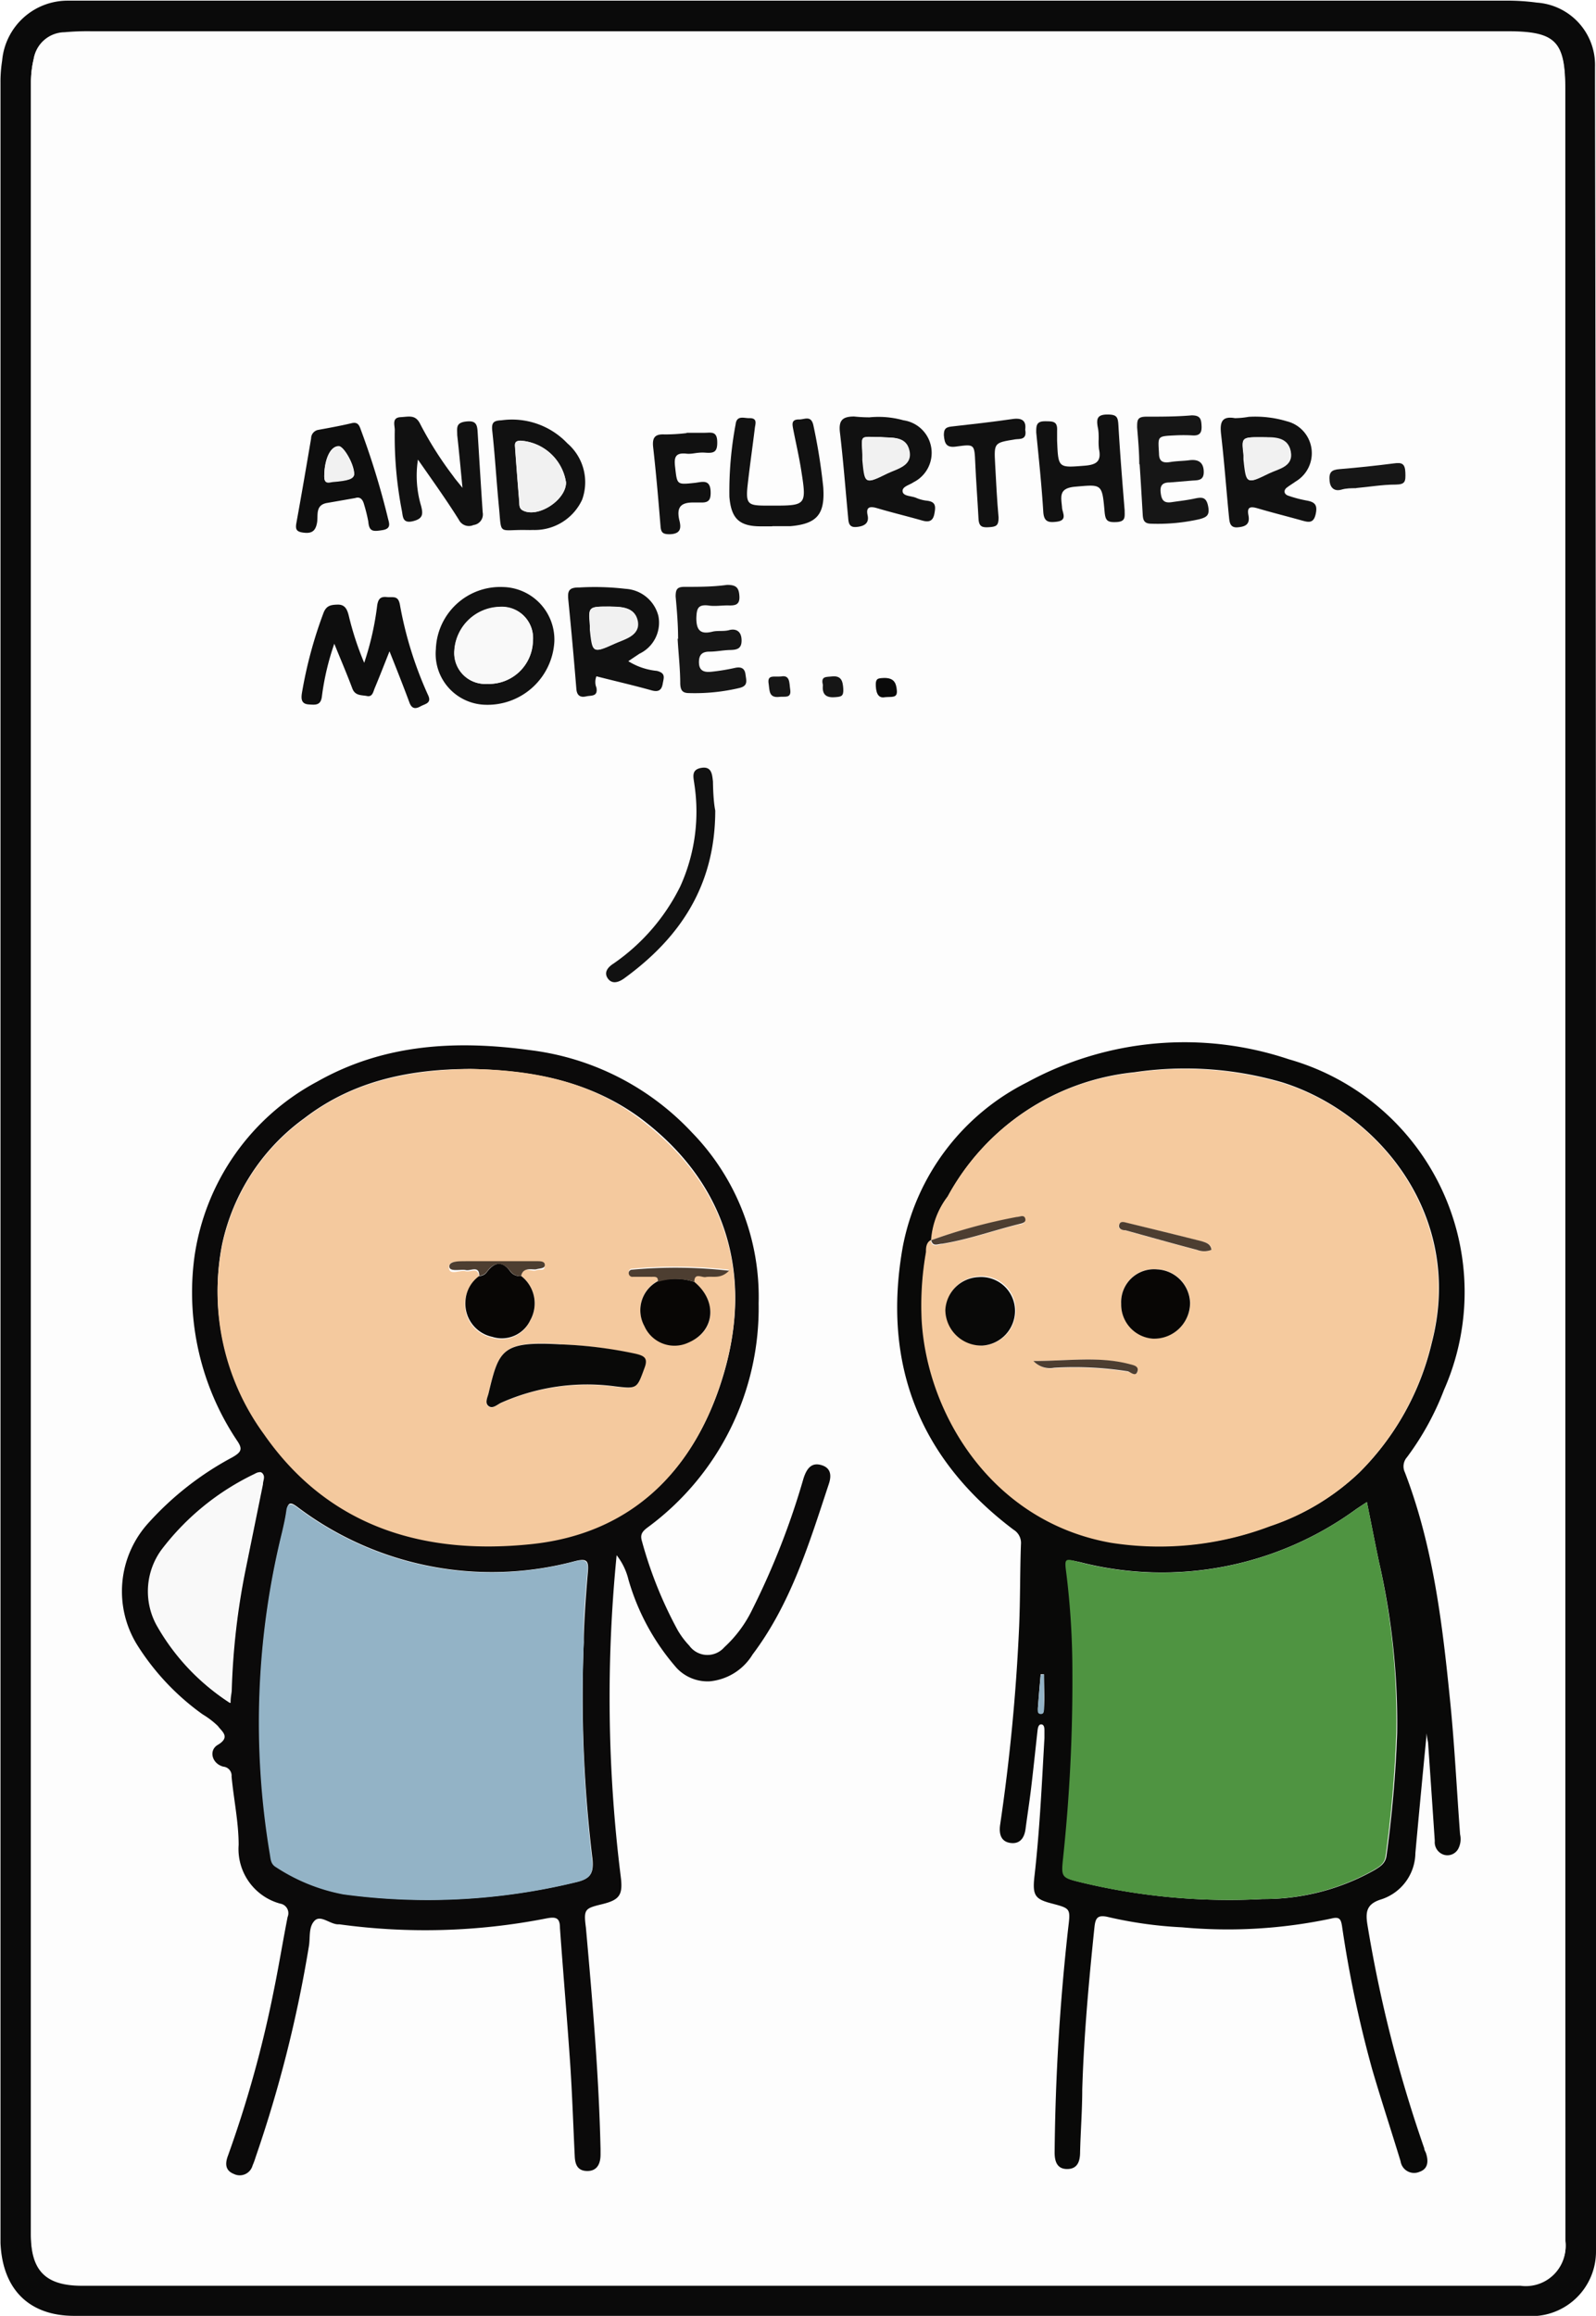 <svg id="ee7db2bd-6e90-4c59-a117-7386924a64f9" data-name="Capa 1" xmlns="http://www.w3.org/2000/svg" viewBox="0 0 97.11 140.84"><defs><style>.ac8d0115-f1ea-4f9d-9345-2fe787ca9352{fill:#0a0a0a;}.c74a6bee-fb5e-4b45-9a67-329422358a69{fill:#fdfdfd;}.\37 ad0a230-ae3d-446e-8f11-4e5e27cf269d{fill:#0b0a0a;}.\33 3ef9a9c-0acc-4592-8d43-059da03e8878{fill:#090908;}.\38 ccdd945-0f3d-4c1f-bfc7-9aeec3b2356a{fill:#0e0e0e;}.\32 7d7eb01-d568-4576-8826-0ecf8002093c{fill:#111;}.\32 1e4c299-81dd-4ff5-9577-2d83feed56af{fill:#161616;}.\39 700e946-428b-4250-b491-ece39b1deabe{fill:#f4c99e;}.f246c9d5-ecf9-4144-b593-a4b3f1dbf7d0{fill:#93b3c6;}.\34 91cad01-f0d1-4e13-9884-679eebbcb7ca{fill:#f9f9f9;}.\39 80ba65d-3823-4dec-b73c-d7ca86f6d890{fill:#f5ca9e;}.a1288ac0-b544-4b6e-84b0-f83e33fc0a81{fill:#4f9441;}.\36 f93bbb2-8112-473a-b71f-5e815541c530{fill:#f1f1f1;}.cf6342f9-15df-409e-a92e-fe5913908680{fill:#080605;}.\39 a8e6239-c6e8-4b18-8e6b-e550a6596fc9{fill:#4d3e31;}</style></defs><title>card-3</title><path class="ac8d0115-f1ea-4f9d-9345-2fe787ca9352" d="M514.59,741.41q0,32.7,0,65.39c0,.36,0,.73,0,1.09a3.93,3.93,0,0,1-4.3,3.94H422c-2.75,0-4.37-1.61-4.49-4.44,0-.2,0-.39,0-.59q0-65.39,0-130.79a8.11,8.11,0,0,1,.1-1.33,4,4,0,0,1,4-3.65c.53,0,1.06,0,1.59,0H509a13.49,13.49,0,0,1,2,.12,3.8,3.8,0,0,1,3.53,3.9c0,.33,0,.67,0,1Q514.59,708.71,514.59,741.41Zm-1.87,0q0-32.48,0-65c0-2.93-.59-3.52-3.55-3.52H423a15.37,15.37,0,0,0-1.59.06,1.93,1.93,0,0,0-1.88,1.62,5.92,5.92,0,0,0-.16,1.41q0,65.43,0,130.85c0,2.2.9,3.1,3.11,3.1H510a2.42,2.42,0,0,0,2.73-2.67c0-.28,0-.56,0-.84Q512.72,773.93,512.72,741.4Z" transform="translate(-417.48 -670.99)"/><path class="c74a6bee-fb5e-4b45-9a67-329422358a69" d="M512.72,741.4q0,32.53,0,65.05c0,.28,0,.56,0,.84A2.42,2.42,0,0,1,510,810H422.47c-2.2,0-3.11-.9-3.11-3.1q0-65.43,0-130.85a5.92,5.92,0,0,1,.16-1.41,1.93,1.93,0,0,1,1.88-1.62,15.37,15.37,0,0,1,1.59-.06h86.17c3,0,3.55.58,3.55,3.52Q512.72,708.92,512.72,741.4ZM455,765.57a3.91,3.91,0,0,1,.64,1.37,14,14,0,0,0,2.95,5.39,2.58,2.58,0,0,0,2,.79,3.42,3.42,0,0,0,2.6-1.63c2.34-3.09,3.45-6.73,4.63-10.34.14-.43.25-1-.41-1.17s-.93.18-1.12.8a46.41,46.41,0,0,1-3.13,8,7.57,7.57,0,0,1-1.69,2.27,1.36,1.36,0,0,1-2.13-.1,5.07,5.07,0,0,1-.7-.93,25.1,25.1,0,0,1-2.18-5.42c-.12-.4,0-.58.32-.82a16.56,16.56,0,0,0,6.78-13.64,14.34,14.34,0,0,0-4.06-10.4,16.16,16.16,0,0,0-9.8-5c-4.52-.62-8.94-.41-13,1.91a14.36,14.36,0,0,0-7.47,10.66,16.21,16.21,0,0,0,2.6,11.18c.35.56.25.74-.28,1a18.73,18.73,0,0,0-5.12,4,6.18,6.18,0,0,0-.7,7.39,15,15,0,0,0,4,4.25,5.07,5.07,0,0,1,.93.71c.25.31.83.66,0,1.14-.58.35-.37,1.14.33,1.33a.55.55,0,0,1,.5.6c.13,1.39.41,2.77.43,4.16a3.44,3.44,0,0,0,2.53,3.57.59.59,0,0,1,.45.81c-.31,1.5-.54,3-.85,4.52a69.82,69.82,0,0,1-2.78,10c-.18.48-.17.9.36,1.11a.81.81,0,0,0,1.14-.52c.08-.18.14-.37.2-.55a77.8,77.8,0,0,0,3.23-12.81c.08-.52,0-1.2.34-1.52s.94.19,1.44.22h.08a38.26,38.26,0,0,0,12.58-.36c.59-.12.78,0,.83.58.19,2.79.44,5.57.63,8.36.12,1.84.18,3.68.27,5.52,0,.51.22.9.77.9s.81-.4.8-1c0-.11,0-.22,0-.34-.09-4.5-.48-9-.89-13.46-.1-1.14-.12-1.14,1-1.43s1.25-.57,1.12-1.67A87.77,87.77,0,0,1,455,765.57Zm49.24,10.84c0,.16,0,.33,0,.49q.21,3,.41,6a.8.8,0,0,0,.56.84.75.75,0,0,0,.86-.35,1.27,1.27,0,0,0,.12-.89c-.2-2.78-.34-5.58-.63-8.35-.48-4.64-1-9.27-2.73-13.67a.84.84,0,0,1,.13-.92,17,17,0,0,0,2.25-4.09,14.72,14.72,0,0,0-9.44-20.11,20,20,0,0,0-15.92,1.4,14.16,14.16,0,0,0-7.57,10c-1.3,7.08,1,12.86,6.74,17.21a.94.94,0,0,1,.45.89c-.06,1.67,0,3.35-.11,5A118.07,118.07,0,0,1,478.3,782c-.08.52,0,1,.63,1.08s.85-.31.92-.85c.11-.83.24-1.66.34-2.49.14-1.16.25-2.33.39-3.5,0-.16,0-.38.24-.37s.17.24.18.4,0,.28,0,.42c-.15,2.82-.29,5.63-.61,8.44-.13,1.15,0,1.37,1.05,1.63,1.21.31,1.19.3,1,1.54a133.82,133.82,0,0,0-.82,13.54c0,.54.08,1.07.76,1.07s.78-.49.79-1.05c0-1.26.09-2.51.13-3.77.11-3.3.41-6.58.74-9.86.06-.58.17-.81.86-.64a25.24,25.24,0,0,0,4.47.62,30.32,30.32,0,0,0,9.07-.53c.51-.12.6,0,.67.48a71,71,0,0,0,1.83,8.68c.54,1.87,1.15,3.73,1.73,5.6a.83.83,0,0,0,1.15.64c.52-.18.54-.65.4-1.12,0-.11-.08-.21-.11-.31A81.21,81.21,0,0,1,500.68,788c-.13-.75-.06-1.23.78-1.51a3,3,0,0,0,2.14-2.84C503.82,781.27,504,778.85,504.29,776.4Zm-64.64-65.1a18.31,18.31,0,0,1-.93-2.86c-.09-.36-.15-.67-.67-.67s-.71.06-.88.54a26.35,26.35,0,0,0-1.3,4.84c-.06.38-.1.65.41.69s.74.07.81-.52a15.91,15.91,0,0,1,.75-3.17c.39,1,.76,1.82,1.09,2.7.17.45.56.41.9.48s.38-.27.47-.48c.31-.74.6-1.5.9-2.24.41,1,.84,2.07,1.21,3.11.16.44.38.4.69.23s.69-.18.44-.69a23.12,23.12,0,0,1-1.71-5.5c-.12-.57-.47-.41-.8-.45s-.52.12-.58.51A17.62,17.62,0,0,1,439.64,711.3Zm30.74-14.93a8.93,8.93,0,0,1-.92,0c-.75-.08-.95.24-.86,1,.2,1.69.33,3.39.49,5.08,0,.32-.06.7.5.64s.82-.12.69-.72.13-.55.56-.43c.91.26,1.83.48,2.74.75.41.12.66.15.76-.39s.1-.75-.46-.81a2.24,2.24,0,0,1-.64-.17c-.29-.13-.78,0-.83-.39s.42-.39.66-.56a2,2,0,0,0-.61-3.77A5.62,5.62,0,0,0,470.38,696.37Zm23.08,0a5.06,5.06,0,0,1-.83,0c-.87-.11-.92.34-.84,1,.19,1.63.31,3.28.47,4.92,0,.33-.1.76.53.72s.78-.18.66-.75.19-.51.58-.4c.89.25,1.78.48,2.66.73.39.11.7.25.85-.37s0-.76-.55-.84a7.56,7.56,0,0,1-1.13-.3c-.27-.09-.35-.27-.08-.48s.37-.25.55-.38a2,2,0,0,0-.54-3.66A6.68,6.68,0,0,0,493.46,696.34ZM447,713.85a4.07,4.07,0,0,0,4.16-3.83,3.2,3.2,0,0,0-3.13-3.32,3.92,3.92,0,0,0-4.08,3.78A3.1,3.1,0,0,0,447,713.85Zm6.78-1.72c1.09.28,2.2.53,3.3.84.41.12.6.08.69-.38s.2-.66-.35-.8a4,4,0,0,1-1.74-.59l.67-.45a2.09,2.09,0,0,0,1.16-2.3,2.19,2.19,0,0,0-2-1.65,16.05,16.05,0,0,0-2.84-.08c-.61,0-.69.25-.64.76q.27,2.71.49,5.42c0,.43.22.52.6.44s.72,0,.62-.53A.92.92,0,0,1,453.77,712.12Zm-10.86-13.18c.85,1.22,1.72,2.43,2.54,3.67a.68.68,0,0,0,.89.32.65.65,0,0,0,.56-.77c-.12-1.64-.21-3.28-.31-4.92,0-.48-.21-.67-.74-.6s-.55.4-.5.82c.11,1,.2,2,.32,3.21-.3-.38-.44-.54-.56-.71a21.73,21.73,0,0,1-2-3.15c-.29-.61-.77-.46-1.21-.44s-.35.49-.35.78a23.53,23.53,0,0,0,.43,4.9c.07.33,0,.81.66.65s.64-.45.51-.94A6.42,6.42,0,0,1,442.91,698.94Zm6.39,4.28c.2,0,.39,0,.59,0a3.18,3.18,0,0,0,3-1.84,3.12,3.12,0,0,0-.9-3.43,4.64,4.64,0,0,0-4-1.4c-.47,0-.63.12-.57.62.16,1.55.26,3.12.41,4.67S447.79,703.17,449.31,703.22Zm-10.22-1.93c.27-.09.45,0,.52.39a9.74,9.74,0,0,1,.26,1.05c.05.62.38.6.86.52s.39-.44.33-.74a47.78,47.78,0,0,0-1.64-5.35c-.1-.28-.19-.5-.58-.41-.65.16-1.31.27-2,.4a.53.53,0,0,0-.45.52c-.29,1.7-.58,3.41-.89,5.11-.08.43,0,.59.49.63s.66-.13.76-.61-.13-1.07.6-1.2Zm25.36,1.7h0c.36,0,.73,0,1.09,0,1.64-.14,2.15-.71,2-2.38a34.76,34.76,0,0,0-.59-3.71c-.12-.67-.52-.39-.87-.4-.5,0-.42.32-.36.63.16.82.35,1.64.48,2.46.34,2.12.31,2.15-1.83,2.15h-.33c-1,0-1.22-.19-1.1-1.24s.3-2.32.44-3.49c0-.25.17-.62-.31-.59-.32,0-.79-.21-.86.37a22.06,22.06,0,0,0-.38,4.41c.11,1.32.59,1.77,1.92,1.8Zm19.88-5.28a3.46,3.46,0,0,0,0,.58c.19.74-.15,1-.85,1-1.64.14-1.63.17-1.7-1.53,0-.2,0-.39,0-.59,0-.56-.29-.58-.75-.58s-.56.28-.52.68c.15,1.61.33,3.22.43,4.84,0,.62.31.65.8.59.72-.08.37-.57.34-.88-.06-.65-.17-1.16.79-1.25,1.63-.14,1.64-.21,1.8,1.53,0,.51.2.65.72.62s.53-.31.5-.71c-.14-1.73-.28-3.45-.38-5.18,0-.51-.19-.66-.71-.65s-.61.31-.55.75C484.31,697.2,484.31,697.45,484.33,697.7Zm2.47,1.53h0c.06,1,.13,2.06.19,3.09,0,.35.11.56.53.55a11.53,11.53,0,0,0,2.9-.27c.44-.12.65-.25.55-.79s-.38-.57-.82-.47-.93.15-1.4.22-.62-.15-.67-.6.18-.57.56-.6l1.33-.11c.38,0,.78,0,.73-.61s-.37-.71-.88-.63-.78.05-1.16.11-.64,0-.68-.53c-.09-1-.13-1,.94-1.09a9.48,9.48,0,0,1,1.09,0c.45,0,.58-.14.56-.58s-.09-.67-.6-.64c-.92.06-1.84.1-2.76.08-.52,0-.6.21-.56.66C486.74,697.73,486.76,698.49,486.8,699.24Zm-28.06,10.62h0c.06.92.12,1.84.16,2.76,0,.36.1.56.53.56a11.76,11.76,0,0,0,3.07-.31c.54-.14.42-.47.37-.83s-.29-.47-.65-.39a12.37,12.37,0,0,1-1.4.23c-.38,0-.76.11-.78-.53s.17-.68.65-.69.83-.09,1.25-.1.72-.06.69-.65-.31-.62-.75-.56-.68,0-1,.09c-.7.15-1,0-1-.82,0-.56.09-.82.71-.77.41,0,.84,0,1.25,0s.7,0,.66-.56-.2-.73-.75-.69c-.86.08-1.73.11-2.59.12-.45,0-.58.15-.54.59C458.67,708.13,458.7,709,458.74,709.86ZM461,720.28c0-.44-.08-1.11-.16-1.77-.05-.41-.1-.9-.71-.82s-.47.55-.42,1a11,11,0,0,1-.86,6.21,12.33,12.33,0,0,1-4.06,4.69c-.3.22-.63.5-.35.9s.67.3,1,0C458.81,728,460.91,724.85,461,720.28Zm-1.69-23h0a11.52,11.52,0,0,1-1.33.08c-.58,0-.76.18-.7.76.18,1.6.32,3.21.45,4.82,0,.39.15.5.56.49.68,0,.71-.37.58-.87-.19-.74,0-1.11.84-1.06.19,0,.39,0,.58,0,.39,0,.48-.2.49-.59,0-.87-.54-.65-1-.6-1.06.12-1,.12-1.16-.95-.07-.57,0-.91.69-.83.38,0,.78-.08,1.16-.06s.73-.12.71-.69-.38-.54-.78-.52Zm20.6-.18c.08-.52-.15-.73-.77-.64-1.24.19-2.49.33-3.74.46-.35,0-.48.15-.46.52,0,.53.15.8.8.69,1.06-.17,1.06-.13,1.11,1s.14,2.28.2,3.42c0,.46.26.53.67.49s.6-.11.55-.58c-.1-1.08-.15-2.17-.21-3.26-.07-1.29-.06-1.29,1.21-1.5C479.53,697.67,480,697.76,479.86,697.12ZM500,700.68h0c.8-.08,1.61-.19,2.41-.21.57,0,.6-.28.58-.74s-.23-.6-.68-.55c-1.1.14-2.21.26-3.32.35-.5,0-.66.2-.61.72s.28.59.71.53S499.73,700.71,500,700.68ZM465,712.13c-.4,0-.82-.14-.74.46.05.42,0,.87.66.79.3,0,.74.12.65-.45C465.47,712.53,465.53,712,465,712.13Zm2.58.51c-.05.49.1.8.72.75.38,0,.54-.1.51-.52s-.13-.81-.72-.74C467.76,712.17,467.41,712.1,467.55,712.64Zm3.78.74c.42,0,.75.05.71-.41s-.18-.78-.76-.76c-.38,0-.54.08-.52.51S471,713.46,471.33,713.39Z" transform="translate(-417.48 -670.99)"/><path class="7ad0a230-ae3d-446e-8f11-4e5e27cf269d" d="M455,765.57a87.77,87.77,0,0,0,.25,19.55c.14,1.1-.06,1.41-1.12,1.67s-1.15.29-1,1.43c.4,4.48.79,9,.89,13.46,0,.11,0,.22,0,.34,0,.55-.2,1-.8,1s-.75-.4-.77-.9c-.09-1.84-.15-3.68-.27-5.52-.19-2.79-.43-5.57-.63-8.36,0-.61-.23-.7-.83-.58a38.26,38.26,0,0,1-12.58.36h-.08c-.5,0-1.07-.6-1.44-.22s-.26,1-.34,1.52a77.8,77.8,0,0,1-3.23,12.81c-.06.19-.12.37-.2.55a.81.81,0,0,1-1.14.52c-.53-.21-.54-.63-.36-1.11a69.82,69.82,0,0,0,2.78-10c.31-1.5.55-3,.85-4.52a.59.59,0,0,0-.45-.81,3.44,3.44,0,0,1-2.53-3.57c0-1.39-.3-2.77-.43-4.16a.55.55,0,0,0-.5-.6c-.7-.18-.91-1-.33-1.33.8-.48.21-.83,0-1.14a5.07,5.07,0,0,0-.93-.71,15,15,0,0,1-4-4.25,6.18,6.18,0,0,1,.7-7.39,18.73,18.73,0,0,1,5.12-4c.53-.31.63-.49.28-1a16.21,16.21,0,0,1-2.6-11.18,14.36,14.36,0,0,1,7.47-10.66c4.08-2.31,8.49-2.53,13-1.91a16.16,16.16,0,0,1,9.8,5,14.34,14.34,0,0,1,4.06,10.4,16.56,16.56,0,0,1-6.78,13.64c-.31.24-.44.42-.32.82a25.1,25.1,0,0,0,2.18,5.42,5.07,5.07,0,0,0,.7.93,1.36,1.36,0,0,0,2.13.1,7.57,7.57,0,0,0,1.69-2.27,46.41,46.41,0,0,0,3.13-8c.2-.62.5-1,1.12-.8s.56.74.41,1.17c-1.19,3.6-2.3,7.25-4.63,10.34a3.42,3.42,0,0,1-2.6,1.63,2.58,2.58,0,0,1-2-.79,14,14,0,0,1-2.95-5.39A3.91,3.91,0,0,0,455,765.57ZM446.13,736c-3.65,0-7.14.69-10.14,3a12.75,12.75,0,0,0-5,7.68,14.63,14.63,0,0,0,2.57,11.46c4,5.68,9.79,7.37,16.26,6.7,6.14-.63,10-4.53,11.7-10.31,1.81-6.17.09-11.71-5.14-15.59C453.32,736.72,449.82,736.08,446.13,736ZM453,770.86c0-.86.1-2.56.25-4.26.06-.7-.06-.85-.78-.67a19.61,19.61,0,0,1-16.9-3.3c-.37-.27-.56-.33-.64.21s-.16.88-.26,1.31a48.35,48.35,0,0,0-.74,19.6c.05.3.06.59.38.78a11.27,11.27,0,0,0,4.09,1.65,38.23,38.23,0,0,0,14.13-.73c.85-.2,1.09-.5,1-1.4A82.05,82.05,0,0,1,453,770.86Zm-21.49,3.69c0-.37.06-.56.07-.75a43.27,43.27,0,0,1,.85-7.38c.35-1.72.7-3.44,1.05-5.16,0-.22.14-.43,0-.63s-.29-.09-.44,0a15.49,15.49,0,0,0-5.65,4.6,4.29,4.29,0,0,0-.31,4.59A13.43,13.43,0,0,0,431.47,774.55Z" transform="translate(-417.48 -670.99)"/><path class="33ef9a9c-0acc-4592-8d43-059da03e8878" d="M504.29,776.4c-.24,2.45-.47,4.86-.69,7.28a3,3,0,0,1-2.14,2.84c-.83.28-.9.75-.78,1.51a81.21,81.21,0,0,0,3.46,13.61c0,.11.08.21.11.31.15.47.13.94-.4,1.12a.83.83,0,0,1-1.15-.64c-.57-1.87-1.18-3.72-1.73-5.6a71,71,0,0,1-1.83-8.68c-.07-.46-.16-.61-.67-.48a30.32,30.32,0,0,1-9.07.53,25.24,25.24,0,0,1-4.47-.62c-.69-.17-.8.07-.86.64-.34,3.28-.64,6.56-.74,9.86,0,1.26-.1,2.51-.13,3.77,0,.56-.14,1.05-.79,1.05s-.77-.52-.76-1.07a133.82,133.82,0,0,1,.82-13.54c.15-1.24.17-1.23-1-1.54-1-.26-1.18-.48-1.05-1.63.32-2.8.45-5.62.61-8.44,0-.14,0-.28,0-.42s0-.38-.18-.4-.22.21-.24.37c-.13,1.17-.25,2.33-.39,3.5-.1.83-.23,1.66-.34,2.49-.07.54-.34.93-.92.85s-.7-.55-.63-1.08a118.07,118.07,0,0,0,1.16-12.08c.07-1.67.05-3.35.11-5a.94.94,0,0,0-.45-.89c-5.77-4.35-8-10.13-6.74-17.21a14.16,14.16,0,0,1,7.57-10,20,20,0,0,1,15.92-1.4,14.72,14.72,0,0,1,9.44,20.11,17,17,0,0,1-2.25,4.09.84.84,0,0,0-.13.92c1.69,4.4,2.26,9,2.73,13.67.29,2.78.42,5.57.63,8.35a1.27,1.27,0,0,1-.12.89.75.75,0,0,1-.86.35.8.8,0,0,1-.56-.84q-.2-3-.41-6C504.32,776.73,504.3,776.57,504.29,776.4Zm-30.15-30c-.32.15-.25.47-.29.71a18.71,18.71,0,0,0-.26,4.17c.35,5.68,4.25,12.2,11.48,13.5a19,19,0,0,0,9.72-1,14.48,14.48,0,0,0,5.42-3.26,16.41,16.41,0,0,0,4.39-7.87c2-7.69-3.22-14-9.11-15.84a21.1,21.1,0,0,0-9-.61,14.55,14.55,0,0,0-11.33,7.54,4.92,4.92,0,0,0-1,2.65Zm26.52,15.93-.65.43A20.06,20.06,0,0,1,483.22,766c-.94-.21-.92-.23-.8.74a48.63,48.63,0,0,1,.36,6,101.4,101.4,0,0,1-.56,11.19c-.13,1.24-.13,1.25,1.11,1.55a38.41,38.41,0,0,0,11,1,13.66,13.66,0,0,0,6.8-1.77c.34-.21.64-.39.71-.85a74.2,74.2,0,0,0,.65-7.49A43.72,43.72,0,0,0,501.39,766C501.14,764.82,500.91,763.62,500.65,762.34ZM481,772.81l-.2,0c-.06.69-.12,1.37-.17,2.06,0,.13,0,.3.17.31s.2-.16.2-.29C481.05,774.22,481,773.52,481,772.81Z" transform="translate(-417.48 -670.99)"/><path class="8ccdd945-0f3d-4c1f-bfc7-9aeec3b2356a" d="M439.64,711.3a17.62,17.62,0,0,0,.79-3.49c.06-.39.2-.55.58-.51s.69-.12.8.45a23.12,23.12,0,0,0,1.71,5.5c.25.51-.17.54-.44.69s-.53.21-.69-.23c-.37-1-.8-2.08-1.21-3.11-.3.75-.59,1.5-.9,2.24-.09.21-.13.55-.47.48s-.73,0-.9-.48c-.33-.88-.7-1.74-1.09-2.7a15.91,15.91,0,0,0-.75,3.17c-.06.59-.38.55-.81.52s-.47-.31-.41-.69a26.35,26.35,0,0,1,1.3-4.84c.17-.47.43-.53.88-.54s.58.31.67.67A18.31,18.31,0,0,0,439.64,711.3Z" transform="translate(-417.48 -670.99)"/><path class="27d7eb01-d568-4576-8826-0ecf8002093c" d="M470.38,696.37a5.62,5.62,0,0,1,2.07.18,2,2,0,0,1,.61,3.77c-.24.17-.7.26-.66.56s.54.26.83.39a2.24,2.24,0,0,0,.64.17c.56.06.55.35.46.81s-.36.51-.76.39c-.91-.26-1.83-.48-2.74-.75-.42-.12-.67-.07-.56.43s-.21.68-.69.72-.47-.32-.5-.64c-.16-1.69-.29-3.39-.49-5.08-.09-.73.11-1,.86-1A8.93,8.93,0,0,0,470.38,696.37Zm.68,1.2c-1.27,0-1.17-.21-1.11,1.07,0,.11,0,.22,0,.33.14,1.46.15,1.48,1.47.83.61-.3,1.57-.47,1.37-1.4S471.68,697.64,471.06,697.57Z" transform="translate(-417.48 -670.99)"/><path class="27d7eb01-d568-4576-8826-0ecf8002093c" d="M493.46,696.34a6.68,6.68,0,0,1,2.32.27,2,2,0,0,1,.54,3.66c-.18.13-.37.24-.55.38s-.19.38.08.48a7.56,7.56,0,0,0,1.13.3c.51.09.68.27.55.84s-.45.48-.85.37c-.89-.25-1.78-.47-2.66-.73-.38-.11-.69-.15-.58.4s-.15.71-.66.75-.49-.39-.53-.72c-.16-1.64-.28-3.28-.47-4.92-.08-.7,0-1.15.84-1A5.06,5.06,0,0,0,493.46,696.34Zm.85,1.24c-1.29,0-1.29,0-1.17,1.1l0,.25c.16,1.5.17,1.51,1.51.86.6-.29,1.51-.49,1.34-1.35S494.9,697.62,494.31,697.58Z" transform="translate(-417.48 -670.99)"/><path class="27d7eb01-d568-4576-8826-0ecf8002093c" d="M447,713.85a3.1,3.1,0,0,1-3-3.38,3.92,3.92,0,0,1,4.08-3.78,3.2,3.2,0,0,1,3.13,3.32A4.07,4.07,0,0,1,447,713.85Zm.14-1.27a2.67,2.67,0,0,0,2.76-2.63,1.89,1.89,0,0,0-2-2.06,2.84,2.84,0,0,0-2.78,2.67A1.88,1.88,0,0,0,447.13,712.58Z" transform="translate(-417.48 -670.99)"/><path class="27d7eb01-d568-4576-8826-0ecf8002093c" d="M453.77,712.12a.92.92,0,0,0,0,.69c.1.56-.31.46-.62.53s-.56,0-.6-.44q-.22-2.71-.49-5.42c-.05-.51,0-.77.64-.76a16.05,16.05,0,0,1,2.84.08,2.19,2.19,0,0,1,2,1.65,2.09,2.09,0,0,1-1.16,2.3l-.67.45a4,4,0,0,0,1.74.59c.55.14.42.41.35.8s-.28.5-.69.38C456,712.66,454.86,712.4,453.77,712.12Zm.85-4.24c-1.35,0-1.35,0-1.25,1.16l0,.25c.15,1.41.17,1.45,1.48.85.62-.28,1.58-.46,1.41-1.38S455.19,707.92,454.62,707.88Z" transform="translate(-417.48 -670.99)"/><path class="27d7eb01-d568-4576-8826-0ecf8002093c" d="M442.91,698.94a6.42,6.42,0,0,0,.19,2.81c.13.5.13.79-.51.94s-.59-.32-.66-.65a23.53,23.53,0,0,1-.43-4.9c0-.29-.19-.75.35-.78s.92-.17,1.21.44a21.73,21.73,0,0,0,2,3.15c.12.18.27.34.56.71-.12-1.24-.21-2.23-.32-3.21,0-.42-.1-.74.5-.82s.71.13.74.6c.1,1.64.2,3.28.31,4.92a.65.65,0,0,1-.56.77.68.68,0,0,1-.89-.32C444.63,701.37,443.76,700.16,442.91,698.94Z" transform="translate(-417.48 -670.99)"/><path class="27d7eb01-d568-4576-8826-0ecf8002093c" d="M449.31,703.22c-1.52,0-1.31.29-1.47-1.38s-.24-3.12-.41-4.67c-.05-.5.1-.6.57-.62a4.64,4.64,0,0,1,4,1.4,3.12,3.12,0,0,1,.9,3.43,3.18,3.18,0,0,1-3,1.84C449.7,703.23,449.5,703.22,449.31,703.22Zm2.61-2.89a3,3,0,0,0-2.76-2.54c-.42,0-.35.26-.33.49q.11,1.62.25,3.24c0,.19,0,.4.21.51C450.2,702.52,451.93,701.4,451.92,700.33Z" transform="translate(-417.48 -670.99)"/><path class="8ccdd945-0f3d-4c1f-bfc7-9aeec3b2356a" d="M439.09,701.28l-1.72.3c-.73.13-.52.77-.6,1.2s-.25.66-.76.61-.57-.2-.49-.63c.31-1.7.6-3.4.89-5.11a.53.53,0,0,1,.45-.52c.66-.12,1.32-.24,2-.4.39-.1.48.12.58.41a47.78,47.78,0,0,1,1.64,5.35c.07.3.24.65-.33.74s-.81.1-.86-.52a9.74,9.74,0,0,0-.26-1.05C439.54,701.32,439.36,701.19,439.09,701.28Zm-1.4-1c1-.08,1.35-.19,1.34-.48,0-.59-.64-1.69-.94-1.68-.53,0-.88.83-.88,1.84C437.22,700.41,437.43,700.36,437.69,700.31Z" transform="translate(-417.48 -670.99)"/><path class="27d7eb01-d568-4576-8826-0ecf8002093c" d="M464.45,703h-.67c-1.33,0-1.81-.48-1.92-1.8a22.06,22.06,0,0,1,.38-4.41c.07-.58.54-.35.86-.37.48,0,.34.35.31.59-.14,1.16-.31,2.32-.44,3.49s.05,1.23,1.1,1.24h.33c2.14,0,2.17,0,1.83-2.15-.13-.83-.32-1.64-.48-2.46-.06-.32-.15-.64.36-.63.34,0,.74-.28.87.4a34.76,34.76,0,0,1,.59,3.71c.12,1.66-.38,2.24-2,2.38-.36,0-.72,0-1.09,0Z" transform="translate(-417.48 -670.99)"/><path class="27d7eb01-d568-4576-8826-0ecf8002093c" d="M484.33,697.7c0-.25,0-.5-.06-.75-.07-.44-.06-.74.55-.75s.68.14.71.65c.1,1.73.24,3.45.38,5.18,0,.4.07.68-.5.71s-.67-.11-.72-.62c-.15-1.74-.17-1.67-1.8-1.53-1,.09-.85.6-.79,1.25,0,.31.38.8-.34.88-.49.06-.76,0-.8-.59-.1-1.62-.27-3.23-.43-4.84,0-.4,0-.68.52-.68s.78,0,.75.58c0,.19,0,.39,0,.59.07,1.69.06,1.66,1.7,1.53.7-.06,1-.27.85-1A3.52,3.52,0,0,1,484.33,697.7Z" transform="translate(-417.48 -670.99)"/><path class="21e4c299-81dd-4ff5-9577-2d83feed56af" d="M486.8,699.24c0-.75-.07-1.5-.13-2.25,0-.44,0-.66.56-.66.92,0,1.84,0,2.76-.08.52,0,.58.22.6.64s-.11.61-.56.58a9.48,9.48,0,0,0-1.09,0c-1.06.05-1,.05-.94,1.09,0,.5.24.6.68.53s.78-.06,1.16-.11.84,0,.88.63-.35.58-.73.61l-1.33.11c-.38,0-.61.12-.56.6s.2.67.67.6.94-.12,1.4-.22.71-.09.82.47-.1.67-.55.79a11.53,11.53,0,0,1-2.9.27c-.43,0-.51-.2-.53-.55-.06-1-.12-2.06-.19-3.09Z" transform="translate(-417.48 -670.99)"/><path class="21e4c299-81dd-4ff5-9577-2d83feed56af" d="M458.74,709.86c0-.86-.07-1.73-.15-2.59,0-.44.09-.59.54-.59.86,0,1.73,0,2.59-.12.55,0,.72.16.75.69s-.26.57-.66.56-.84.07-1.25,0c-.62-.06-.69.2-.71.77,0,.79.29,1,1,.82.32-.07.67,0,1-.09s.72,0,.75.56-.25.64-.69.65-.83.1-1.25.1-.67.15-.65.69.4.57.78.53a12.37,12.37,0,0,0,1.4-.23c.36-.08.6,0,.65.39s.17.7-.37.83a11.76,11.76,0,0,1-3.07.31c-.42,0-.51-.2-.53-.56,0-.92-.11-1.84-.16-2.76Z" transform="translate(-417.48 -670.99)"/><path class="27d7eb01-d568-4576-8826-0ecf8002093c" d="M461,720.28c0,4.56-2.14,7.74-5.54,10.21-.36.26-.75.36-1,0s0-.68.35-.9a12.33,12.33,0,0,0,4.06-4.69,11,11,0,0,0,.86-6.21c-.05-.42-.22-.89.42-1s.66.41.71.82C460.87,719.17,460.91,719.84,461,720.28Z" transform="translate(-417.48 -670.99)"/><path class="27d7eb01-d568-4576-8826-0ecf8002093c" d="M459.26,697.31l1.08,0c.39,0,.76-.12.78.52s-.18.73-.71.69-.78.1-1.16.06c-.71-.08-.76.26-.69.83.12,1.06.1,1.06,1.16.95.48-.05,1-.28,1,.6,0,.39-.1.58-.49.59-.19,0-.39,0-.58,0-.79,0-1,.33-.84,1.06.13.49.1.85-.58.87-.41,0-.53-.09-.56-.49-.13-1.61-.27-3.22-.45-4.82-.06-.58.12-.79.7-.76a11.52,11.52,0,0,0,1.33-.08Z" transform="translate(-417.48 -670.99)"/><path class="27d7eb01-d568-4576-8826-0ecf8002093c" d="M479.86,697.12c.12.64-.33.55-.62.59-1.27.21-1.28.2-1.21,1.5.06,1.09.11,2.17.21,3.26,0,.48-.14.55-.55.58s-.64,0-.67-.49c-.06-1.14-.15-2.28-.2-3.42s-.05-1.14-1.11-1c-.65.11-.76-.17-.8-.69,0-.37.11-.48.46-.52,1.25-.14,2.5-.28,3.74-.46C479.7,696.39,479.93,696.61,479.86,697.12Z" transform="translate(-417.48 -670.99)"/><path class="21e4c299-81dd-4ff5-9577-2d83feed56af" d="M500,700.68c-.3,0-.61,0-.91.09s-.66,0-.71-.53.11-.68.61-.72c1.11-.09,2.22-.21,3.32-.35.45-.06.66,0,.68.55s0,.73-.58.74c-.81,0-1.61.14-2.41.21Z" transform="translate(-417.48 -670.99)"/><path class="21e4c299-81dd-4ff5-9577-2d83feed56af" d="M465,712.13c.56-.11.5.4.56.79.09.57-.35.41-.65.45-.65.08-.6-.37-.66-.79C464.15,712,464.57,712.17,465,712.13Z" transform="translate(-417.48 -670.99)"/><path class="21e4c299-81dd-4ff5-9577-2d83feed56af" d="M467.55,712.64c-.14-.54.21-.47.52-.51.59-.07.69.26.72.74s-.13.49-.51.52C467.65,713.44,467.5,713.13,467.55,712.64Z" transform="translate(-417.48 -670.99)"/><path class="ac8d0115-f1ea-4f9d-9345-2fe787ca9352" d="M471.33,713.39c-.35.07-.53-.15-.56-.66s.14-.49.52-.51c.57,0,.72.28.76.76S471.75,713.35,471.33,713.39Z" transform="translate(-417.48 -670.99)"/><path class="9700e946-428b-4250-b491-ece39b1deabe" d="M446.13,736c3.69.06,7.19.7,10.22,3,5.22,3.88,7,9.42,5.14,15.59-1.7,5.79-5.56,9.68-11.7,10.31-6.47.67-12.3-1-16.26-6.7A14.63,14.63,0,0,1,431,746.71a12.75,12.75,0,0,1,5-7.68C439,736.7,442.48,736.06,446.13,736Zm13.59,12.93c0-.56.42-.28.67-.33.42-.09.92.15,1.45-.39a29,29,0,0,0-5.94-.06.2.2,0,0,0-.16.25.22.22,0,0,0,.24.18l1.09,0c.2,0,.49-.07.43.31a2,2,0,0,0-.81,2.73,2,2,0,0,0,2.68,1C461,752,461.15,750.13,459.73,748.95Zm-10.54-.35c.12-.64.62-.22.92-.33s.51.08.51-.26-.27-.23-.46-.23c-1.45,0-2.9-.08-4.35,0-.36,0-1-.19-1,.32s.68.13,1,.22.77-.3.82.34a2,2,0,0,0-.84,1.56,2.06,2.06,0,0,0,1.63,2.14,1.91,1.91,0,0,0,2.31-1A2.1,2.1,0,0,0,449.19,748.59Zm2.42,4.15c-3.57-.21-3.77.35-4.4,3-.06.26-.24.6,0,.79s.52-.09.76-.2a12.85,12.85,0,0,1,6.93-1c1.35.15,1.32.14,1.79-1.1.22-.6,0-.75-.53-.88A26,26,0,0,0,451.61,752.75Z" transform="translate(-417.48 -670.99)"/><path class="f246c9d5-ecf9-4144-b593-a4b3f1dbf7d0" d="M453,770.86a82.05,82.05,0,0,0,.5,13.21c.11.9-.13,1.2-1,1.4a38.23,38.23,0,0,1-14.13.73,11.27,11.27,0,0,1-4.09-1.65c-.33-.19-.33-.48-.38-.78a48.35,48.35,0,0,1,.74-19.6c.1-.43.2-.87.26-1.31s.27-.48.64-.21a19.61,19.61,0,0,0,16.9,3.3c.72-.18.85,0,.78.67C453.06,768.3,452.95,770,453,770.86Z" transform="translate(-417.48 -670.99)"/><path class="491cad01-f0d1-4e13-9884-679eebbcb7ca" d="M431.47,774.55a13.43,13.43,0,0,1-4.47-4.73,4.29,4.29,0,0,1,.31-4.59,15.49,15.49,0,0,1,5.65-4.6c.15-.08.3-.17.44,0s.08.42,0,.63c-.35,1.72-.7,3.44-1.05,5.16a43.27,43.27,0,0,0-.85,7.38C431.53,774,431.5,774.18,431.47,774.55Z" transform="translate(-417.48 -670.99)"/><path class="980ba65d-3823-4dec-b73c-d7ca86f6d890" d="M474.13,746.42a4.92,4.92,0,0,1,1-2.65,14.55,14.55,0,0,1,11.33-7.54,21.1,21.1,0,0,1,9,.61c5.9,1.8,11.1,8.15,9.11,15.84a16.41,16.41,0,0,1-4.39,7.87,14.48,14.48,0,0,1-5.42,3.26,19,19,0,0,1-9.72,1c-7.23-1.3-11.14-7.82-11.48-13.5a18.71,18.71,0,0,1,.26-4.17c0-.24,0-.57.29-.71.09.44.4.27.66.23,1.6-.27,3.13-.81,4.69-1.2.17,0,.45-.07.37-.34s-.34-.13-.51-.09A33.23,33.23,0,0,0,474.13,746.42Zm3.15,6.4a2.12,2.12,0,0,0,2-2.15,2.06,2.06,0,0,0-2.24-2.06,2.11,2.11,0,0,0-2,2A2.19,2.19,0,0,0,477.27,752.82Zm8.42-2.55a2.08,2.08,0,0,0,1.92,2.12,2.18,2.18,0,0,0,2.28-2.16,2.1,2.1,0,0,0-2-2.05A2,2,0,0,0,485.7,750.28Zm-5.34,3.48a1.37,1.37,0,0,0,1.26.45,20.86,20.86,0,0,1,4.5.22c.2.05.48.26.57,0s-.25-.38-.48-.44C484.35,753.46,482.47,753.75,480.36,753.76ZM491.19,747c0-.37-.34-.45-.59-.51-1.51-.39-3-.75-4.54-1.12-.17,0-.42-.17-.49.12s.2.29.38.33c1.45.4,2.9.81,4.35,1.19A1.2,1.2,0,0,0,491.19,747Z" transform="translate(-417.48 -670.99)"/><path class="a1288ac0-b544-4b6e-84b0-f83e33fc0a81" d="M500.65,762.34c.26,1.28.49,2.47.74,3.66a43.72,43.72,0,0,1,1.05,10.37,74.2,74.2,0,0,1-.65,7.49c-.06.46-.36.64-.71.85a13.66,13.66,0,0,1-6.8,1.77,38.41,38.41,0,0,1-11-1c-1.24-.3-1.24-.31-1.11-1.55a101.4,101.4,0,0,0,.56-11.19,48.63,48.63,0,0,0-.36-6c-.13-1-.14-1,.8-.74A20.06,20.06,0,0,0,500,762.77Z" transform="translate(-417.48 -670.99)"/><path class="f246c9d5-ecf9-4144-b593-a4b3f1dbf7d0" d="M481,772.81c0,.71,0,1.42,0,2.13,0,.13,0,.3-.2.29s-.18-.18-.17-.31c.05-.69.11-1.37.17-2.06Z" transform="translate(-417.48 -670.99)"/><path class="6f93bbb2-8112-473a-b71f-5e815541c530" d="M471.06,697.57c.62.07,1.56-.11,1.76.83s-.76,1.1-1.37,1.4c-1.32.65-1.33.62-1.47-.83,0-.11,0-.22,0-.33C469.89,697.36,469.79,697.6,471.06,697.57Z" transform="translate(-417.48 -670.99)"/><path class="6f93bbb2-8112-473a-b71f-5e815541c530" d="M494.31,697.58c.59,0,1.53-.08,1.71.86s-.74,1.06-1.34,1.35c-1.34.66-1.35.64-1.51-.86l0-.25C493,697.57,493,697.57,494.31,697.58Z" transform="translate(-417.48 -670.99)"/><path class="491cad01-f0d1-4e13-9884-679eebbcb7ca" d="M447.13,712.58a1.88,1.88,0,0,1-2-2,2.84,2.84,0,0,1,2.78-2.67,1.89,1.89,0,0,1,2,2.06A2.67,2.67,0,0,1,447.13,712.58Z" transform="translate(-417.48 -670.99)"/><path class="6f93bbb2-8112-473a-b71f-5e815541c530" d="M454.62,707.88c.57,0,1.5,0,1.67.88s-.8,1.1-1.41,1.38c-1.31.59-1.33.56-1.48-.85l0-.25C453.27,707.87,453.27,707.87,454.62,707.88Z" transform="translate(-417.48 -670.99)"/><path class="6f93bbb2-8112-473a-b71f-5e815541c530" d="M451.92,700.33c0,1.08-1.72,2.19-2.64,1.7-.21-.11-.2-.32-.21-.51q-.13-1.62-.25-3.24c0-.24-.09-.48.33-.49A3,3,0,0,1,451.92,700.33Z" transform="translate(-417.48 -670.99)"/><path class="6f93bbb2-8112-473a-b71f-5e815541c530" d="M437.69,700.31c-.26,0-.47.1-.48-.32,0-1,.35-1.81.88-1.84.3,0,.91,1.09.94,1.68C439,700.12,438.71,700.23,437.69,700.31Z" transform="translate(-417.48 -670.99)"/><path class="33ef9a9c-0acc-4592-8d43-059da03e8878" d="M451.61,752.75a26.13,26.13,0,0,1,4.55.57c.55.13.76.28.53.88-.46,1.25-.44,1.26-1.79,1.1a12.85,12.85,0,0,0-6.93,1c-.24.11-.51.39-.76.2s-.06-.53,0-.79C447.84,753.09,448,752.54,451.61,752.75Z" transform="translate(-417.48 -670.99)"/><path class="cf6342f9-15df-409e-a92e-fe5913908680" d="M449.19,748.59a2.1,2.1,0,0,1,.55,2.7,1.91,1.91,0,0,1-2.31,1,2.06,2.06,0,0,1-1.63-2.14,2,2,0,0,1,.84-1.56.57.57,0,0,0,.48-.26c.46-.59.93-.69,1.42,0A.7.7,0,0,0,449.19,748.59Z" transform="translate(-417.48 -670.99)"/><path class="cf6342f9-15df-409e-a92e-fe5913908680" d="M459.73,748.95c1.43,1.18,1.25,3-.36,3.69a2,2,0,0,1-2.68-1,2,2,0,0,1,.81-2.73A3.78,3.78,0,0,1,459.73,748.95Z" transform="translate(-417.48 -670.99)"/><path class="9a8e6239-c6e8-4b18-8e6b-e550a6596fc9" d="M459.73,748.95a3.78,3.78,0,0,0-2.23,0c.06-.38-.22-.3-.43-.31l-1.09,0a.22.22,0,0,1-.24-.18.2.2,0,0,1,.16-.25,29,29,0,0,1,5.94.06c-.54.54-1,.3-1.45.39C460.15,748.67,459.72,748.39,459.73,748.95Z" transform="translate(-417.48 -670.99)"/><path class="9a8e6239-c6e8-4b18-8e6b-e550a6596fc9" d="M449.19,748.59a.7.7,0,0,1-.65-.28c-.5-.65-1-.55-1.42,0a.57.57,0,0,1-.48.26c0-.64-.54-.27-.82-.34s-1,.14-1-.22.68-.31,1-.32c1.45,0,2.9,0,4.35,0,.19,0,.46,0,.46.23s-.32.2-.51.26S449.3,748,449.19,748.59Z" transform="translate(-417.48 -670.99)"/><path class="33ef9a9c-0acc-4592-8d43-059da03e8878" d="M477.27,752.82a2.19,2.19,0,0,1-2.27-2.16,2.11,2.11,0,0,1,2-2,2.06,2.06,0,0,1,2.24,2.06A2.12,2.12,0,0,1,477.27,752.82Z" transform="translate(-417.48 -670.99)"/><path class="cf6342f9-15df-409e-a92e-fe5913908680" d="M485.7,750.28a2,2,0,0,1,2.19-2.09,2.1,2.1,0,0,1,2,2.05,2.18,2.18,0,0,1-2.28,2.16A2.08,2.08,0,0,1,485.7,750.28Z" transform="translate(-417.48 -670.99)"/><path class="9a8e6239-c6e8-4b18-8e6b-e550a6596fc9" d="M480.36,753.76c2.11,0,4-.3,5.85.19.22.06.58.11.48.44s-.37.09-.57,0a20.86,20.86,0,0,0-4.5-.22A1.37,1.37,0,0,1,480.36,753.76Z" transform="translate(-417.48 -670.99)"/><path class="9a8e6239-c6e8-4b18-8e6b-e550a6596fc9" d="M491.19,747a1.2,1.2,0,0,1-.88,0c-1.45-.38-2.9-.79-4.35-1.19-.18,0-.44-.07-.38-.33s.31-.16.49-.12c1.52.37,3,.73,4.54,1.12C490.85,746.56,491.15,746.63,491.19,747Z" transform="translate(-417.48 -670.99)"/><path class="9a8e6239-c6e8-4b18-8e6b-e550a6596fc9" d="M474.13,746.42a33.23,33.23,0,0,1,5.22-1.42c.17,0,.43-.16.51.09s-.2.3-.37.34c-1.57.39-3.09.94-4.69,1.2-.25,0-.57.21-.66-.23Z" transform="translate(-417.48 -670.99)"/></svg>